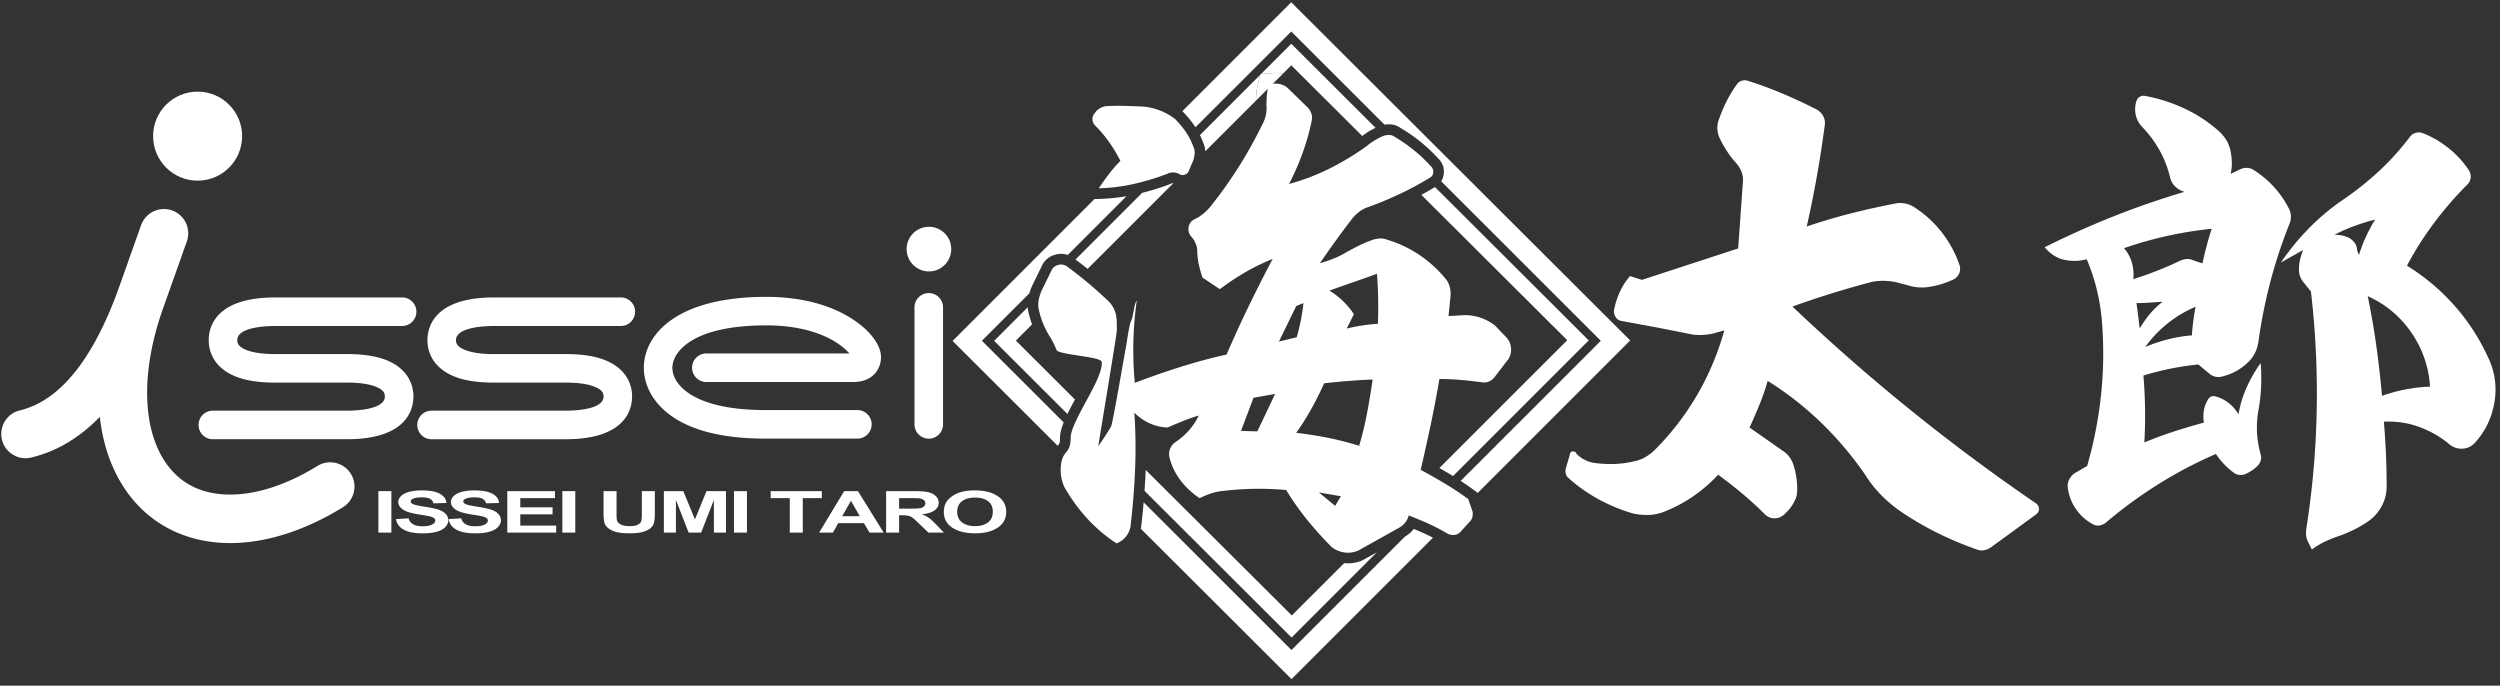 <svg xmlns="http://www.w3.org/2000/svg" width="237" height="65" viewBox="-0.192 -0.217 237 65"><rect x="-0.192" y="-0.217" width="237" height="65" fill="#333333" stroke="none"/><path fill="#FFF" d="M133.832 49.924a2.836 2.836 0 0 1-.844.738l-.007.004-10.742 10.738-14.015-14.002a67.41 67.41 0 0 1-.243 2.412l-.005.038c-.004.021-.011.04-.015.061l14.283 14.249 13.406-13.404a14.576 14.576 0 0 0-.847-.414 29.485 29.485 0 0 0-.971-.42zM100.294 41.302c0-.435.134-.929.351-1.472l-7.752-7.745 4.5-4.498c.064-.227.144-.449.238-.663l.972-1.992c.255-.51.69-.858 1.261-1.012a1.997 1.997 0 0 1 1.165.031l5.569-5.567c-.854.147-1.723.234-2.596.258l-.44.012-13.449 13.45 9.963 9.939.011-.014c.156-.193.207-.258.207-.727zM113.048 11.709c.031.045.06.093.089.139l9.083-9.079 8.841 8.833c.146-.023.295-.035.445-.035.393 0 .768.122 1.085.351.688.41 1.343.867 1.943 1.357a15.651 15.651 0 0 1 1.754 1.68l.03.037c.302.378.422.833.354 1.323a1.616 1.616 0 0 1-.239.655l15.132 15.118-13.288 13.283c.452.296.894.601 1.319.913l.252.186.022.066 14.48-14.479L122.218 0l-10.327 10.327.038.033c.405.406.781.86 1.119 1.349z"/><path fill="#FFF" d="M127.598 53.188c-.119 0-.241-.009-.362-.021l-4.965 4.961-13.85-13.794v.009a72.54 72.54 0 0 1-.114 1.971l13.942 13.906 8.075-8.074-1.362.759a3.502 3.502 0 0 1-1.364.283zM96.111 32.072l1.536-1.535a9.082 9.082 0 0 1-.354-1.215 3.27 3.27 0 0 1-.055-.413l-3.188 3.186 6.951 6.934c.211-.435.455-.893.715-1.372l-5.605-5.585zM121.416 6.781l.806-.805 6.728 6.701c.208-.164.431-.322.676-.467.194-.114.39-.215.583-.312l-7.987-7.966-2.859 2.859 1.327-.097c.247 0 .49.031.726.087zM114.07 14.124l4.8-4.797c.008-.225.02-.448.039-.665.035-.388.106-.784.213-1.176l.168-.623-5.728 5.727c.117.239.225.484.316.737.117.251.18.518.192.797zM148.382 32.033L136.257 44.15c.363.208.724.416 1.072.626l.226.139 12.863-12.862-14.578-14.538c-.418.256-.849.504-1.287.744l13.829 13.774zM111.043 17.148a.247.247 0 0 0-.151.022l-.091.04c-.884.338-1.796.622-2.716.854l-6.32 6.319c.39.289.772.585 1.15.889l8.128-8.124zM119.308 6.795l-.018.067.071-.071z"/><path fill="#FFF" d="M118.909 8.662c-.02.217-.031.439-.039.665l2.546-2.545a3.086 3.086 0 0 0-.728-.087l-1.327.097-.071.071-.168.623a6.784 6.784 0 0 0-.213 1.176zM154.333 25.954l1.13.36 9.123-2.98.451-6.323a2.033 2.033 0 0 0-.137-.948 2.809 2.809 0 0 0-.496-.813 8.558 8.558 0 0 1-.902-1.174 11.003 11.003 0 0 1-.723-1.31 2.427 2.427 0 0 1-.158-.722 2.297 2.297 0 0 1 .067-.722c.21-.633.458-1.242.745-1.829a11.68 11.68 0 0 1 1.016-1.695.864.864 0 0 1 .475-.36.906.906 0 0 1 .564 0c1.144.36 2.265.775 3.365 1.242 1.099.466 2.174.971 3.229 1.512.24.152.428.346.563.588.136.241.188.511.157.813a105.01 105.01 0 0 1-1.716 9.665 55.08 55.08 0 0 1 4.268-1.266 70.761 70.761 0 0 1 4.313-.948 2.45 2.45 0 0 1 1.58.362 10.44 10.44 0 0 1 2.598 2.348 10.6 10.6 0 0 1 1.694 3.071c.119.301.119.596 0 .88-.122.287-.333.49-.633.609-.332.151-.663.28-.994.384a7.331 7.331 0 0 1-1.039.248 4.424 4.424 0 0 1-.881.091c-.286 0-.58-.031-.881-.091l-1.535-.406a6.252 6.252 0 0 0-1.31-.136c-.45 0-.889.061-1.31.181a90.987 90.987 0 0 0-7.225 2.258 185.631 185.631 0 0 0 23.078 18.651c.181.12.277.286.293.496.016.211-.067.391-.247.541l-4.337 3.162a1.741 1.741 0 0 1-.609.25c-.227.045-.46.021-.699-.068a33.087 33.087 0 0 1-3.568-1.49 29.16 29.16 0 0 1-3.388-1.942 12.96 12.96 0 0 1-1.964-1.581 10.691 10.691 0 0 1-1.604-1.986 32.414 32.414 0 0 0-4.2-4.99 30.403 30.403 0 0 0-5.103-3.996 21.172 21.172 0 0 1-.769 2.236 58.194 58.194 0 0 1-.948 2.188l3.161 2.214a2.2 2.2 0 0 1 .609.563c.166.227.294.475.385.746.119.361.21.738.271 1.129.059.391.089.783.089 1.174 0 .181-.015.368-.044.564a1.452 1.452 0 0 1-.181.52c-.121.271-.271.52-.452.745s-.392.444-.633.655c-.271.21-.572.309-.902.294a1.269 1.269 0 0 1-.858-.386 32.394 32.394 0 0 0-2.146-1.964 43.927 43.927 0 0 0-2.28-1.784 13.824 13.824 0 0 1-5.148 3.524 4.533 4.533 0 0 1-1.468.293 5.85 5.85 0 0 1-1.514-.157 16.594 16.594 0 0 1-3.205-1.333 14.944 14.944 0 0 1-2.846-2.01.676.676 0 0 1-.248-.361 1.089 1.089 0 0 1-.023-.496l.407-1.399c0-.062.022-.12.067-.182.045-.06.112-.09.203-.09.06 0 .128.015.204.046.074.029.112.074.112.133.21.243.459.438.746.588.284.152.578.258.879.318.634.089 1.271.127 1.92.111a9.166 9.166 0 0 0 1.92-.248 3.245 3.245 0 0 0 1.061-.384c.346-.195.654-.429.927-.7a25.564 25.564 0 0 0 4.019-5.214 25.896 25.896 0 0 0 2.574-6.121l-1.129.317a6.23 6.23 0 0 1-.902.113 5.804 5.804 0 0 1-.904-.023l-3.433-.678-3.433-.631a.823.823 0 0 1-.541-.429.955.955 0 0 1-.09-.7c.12-.572.3-1.122.542-1.647.244-.529.56-1.02.951-1.47zM193.643 23.221c2.156-1.078 4.338-2.057 6.54-2.932s4.44-1.646 6.717-2.319a1.977 1.977 0 0 1-.854-.48 1.75 1.75 0 0 1-.504-.832 9.75 9.75 0 0 0-.984-2.582c-.452-.815-1-1.56-1.641-2.23a2.334 2.334 0 0 1-.635-1.159 2.43 2.43 0 0 1 .066-1.334.695.695 0 0 1 .788-.482 15.39 15.39 0 0 1 3.718 1.182c1.196.553 2.29 1.27 3.282 2.144.262.234.487.497.678.788.189.292.328.611.415.962.088.379.139.766.153 1.159.015.395-.021.781-.109 1.16l.918-.438c.177-.086.373-.131.592-.131s.43.058.635.175a9.5 9.5 0 0 1 1.925 1.597 8.86 8.86 0 0 1 1.443 2.078c.116.204.183.431.197.679.015.247-.021.488-.109.721a46.052 46.052 0 0 0-1.838 5.557 48.701 48.701 0 0 0-1.138 5.73c-.059.352-.16.678-.306.985-.146.307-.351.59-.612.853-.35.351-.737.642-1.159.875a5.547 5.547 0 0 1-1.335.526 1.442 1.442 0 0 1-.657.021 1.319 1.319 0 0 1-.567-.285l-1.051-.875c-.875.088-1.749.219-2.625.395-.875.175-1.735.393-2.581.656a45.935 45.935 0 0 1 .088 6.341 34.65 34.65 0 0 1 2.778-1.027c.947-.307 1.902-.59 2.864-.854a3.737 3.737 0 0 1 0-1.137c.06-.379.19-.729.395-1.051a.58.58 0 0 1 .657-.306c.467.118.89.321 1.269.612.379.292.7.656.963 1.094.146-.875.401-1.721.766-2.537.364-.815.81-1.59 1.334-2.318.059.729.072 1.451.044 2.165a17.219 17.219 0 0 1-.219 2.122 9.276 9.276 0 0 0-.176 2.186c.029.73.146 1.459.351 2.188.059.204.059.4 0 .591-.059.189-.16.358-.306.504-.147.146-.307.275-.481.393s-.35.22-.525.307a1.142 1.142 0 0 1-.656.152 1.023 1.023 0 0 1-.612-.239 6.958 6.958 0 0 1-1.662-1.751 40.106 40.106 0 0 0-5.491 2.887 42.923 42.923 0 0 0-5.01 3.676 1.37 1.37 0 0 1-.568.219.95.95 0 0 1-.613-.131c-.642-.35-1.174-.832-1.597-1.444s-.679-1.298-.766-2.056c-.03-.264.022-.518.153-.766.132-.246.313-.444.547-.591l1.137-.655a39.289 39.289 0 0 0 1.291-6.496c.248-2.203.299-4.412.154-6.628a19.841 19.841 0 0 0-.46-3.304 18.386 18.386 0 0 0-1.028-3.172 4.324 4.324 0 0 1-1.925.088 2.888 2.888 0 0 1-1.138-.417 3.663 3.663 0 0 1-.92-.809zm7.524.087c.35.409.597.869.744 1.379.146.51.188 1.028.131 1.553a31.997 31.997 0 0 0 4.463-1.75c.204-.087.407-.138.612-.153.204-.014.395.021.569.11l.918.306c.116-.553.249-1.109.395-1.662.146-.554.306-1.094.481-1.62a36.745 36.745 0 0 0-8.313 1.837zm1.182 5.207l.306 2.407c.292-.496.612-.955.963-1.377.35-.423.758-.811 1.226-1.161l-1.269.088c-.41.028-.818.043-1.226.043zm.831 4.158c.7-.292 1.422-.533 2.166-.724a13.322 13.322 0 0 1 2.253-.372 22.137 22.137 0 0 1 .351-2.712 11.285 11.285 0 0 0-4.77 3.808zm12.863-8.007a22.973 22.973 0 0 1 2.691-3.282 21.19 21.19 0 0 1 3.259-2.712 28.991 28.991 0 0 0 3.391-2.712 24.6 24.6 0 0 0 2.91-3.239c.145-.174.327-.291.546-.349a1.1 1.1 0 0 1 .679.042 9.503 9.503 0 0 1 2.428 1.423 9.186 9.186 0 0 1 1.903 2.078c.146.234.203.476.175.722a1.048 1.048 0 0 1-.306.635 33.733 33.733 0 0 0-3.15 3.631 30.805 30.805 0 0 0-2.581 4.069 19.967 19.967 0 0 1 4.463 3.741 19.567 19.567 0 0 1 3.193 4.878c.379.759.612 1.553.7 2.385.088.83.028 1.655-.175 2.471a7.19 7.19 0 0 1-.678 1.815 7.452 7.452 0 0 1-1.116 1.553c-.322.32-.708.489-1.16.503a1.73 1.73 0 0 1-1.202-.415 9.5 9.5 0 0 0-2.91-1.662 8.432 8.432 0 0 0-3.304-.481 71.374 71.374 0 0 1 .262 6.125c0 .699-.168 1.349-.503 1.946a4.131 4.131 0 0 1-1.378 1.465c-.438.292-.905.555-1.399.789-.496.232-1.007.438-1.531.612-.41.146-.803.313-1.183.501a7.088 7.088 0 0 0-1.093.681l-.395-.788a1.86 1.86 0 0 1-.153-.59 2.695 2.695 0 0 1 .022-.592 82.845 82.845 0 0 0 .436-22.487l-.699-.875a1.85 1.85 0 0 1-.437-1.225c0-.321.036-.634.109-.939.072-.307.168-.606.285-.898l-2.099 1.181zm5.076-2.625c.233 0 .466.021.699.065.233.044.468.125.7.24.204.117.379.278.525.481.146.205.219.438.219.701l.176.437a13.15 13.15 0 0 1 .655-1.728 16.25 16.25 0 0 1 .875-1.641c-.672.175-1.327.38-1.969.612-.641.235-1.268.511-1.88.833zm3.149 5.817a72.87 72.87 0 0 1 .811 4.682c.218 1.575.399 3.166.546 4.768.729-.262 1.48-.465 2.253-.611a15.697 15.697 0 0 1 2.297-.263 9.963 9.963 0 0 0-1.771-5.119 9.842 9.842 0 0 0-4.136-3.457z"/><path fill="#FFF" d="M103.922 42.076c.242-.334 1.065-1.532 1.232-1.912.167-.378 1.328-7.216 1.419-7.61.063-.365.292-2.07.475-2.373.183-.304.28-1.647.523-1.891a33.787 33.787 0 0 0-.319 3.918c-.03 1.307.016 2.595.137 3.87a74.99 74.99 0 0 1 4.306-1.502c1.44-.457 2.905-.85 4.395-1.185a114.4 114.4 0 0 1 2.094-4.578 136.868 136.868 0 0 1 2.278-4.485c-.911.365-1.785.79-2.62 1.276a23.365 23.365 0 0 0-2.391 1.593l-1.64-1.092a9.725 9.725 0 0 1-.364-1.298 6.616 6.616 0 0 1-.137-1.343 2.368 2.368 0 0 0-.204-.706 1.994 1.994 0 0 0-.388-.57 1.06 1.06 0 0 1-.228-.886.974.974 0 0 1 .502-.707c.332-.15.637-.342.909-.57.273-.227.517-.479.729-.751a41.812 41.812 0 0 0 2.62-3.689 42.084 42.084 0 0 0 2.208-3.964c.152-.271.266-.566.342-.887.075-.318.098-.629.069-.935 0-.364.015-.712.045-1.046.029-.334.091-.668.182-1.003l.592-.044c.243 0 .471.039.684.114a1.6 1.6 0 0 1 .592.386l1.776 1.731c.184.183.311.387.388.616.076.228.083.462.022.706a21.939 21.939 0 0 1-.865 3.053 24.95 24.95 0 0 1-1.275 2.914 20.847 20.847 0 0 0 3.871-1.481 24.771 24.771 0 0 0 3.552-2.162 4.97 4.97 0 0 1 .707-.502c.258-.15.523-.289.797-.411.183-.06.371-.09.57-.09.195 0 .37.061.523.181.668.395 1.29.829 1.866 1.299s1.124.996 1.64 1.571a.69.69 0 0 1 .137.546.56.56 0 0 1-.319.454 28.852 28.852 0 0 1-2.914 1.571 32.9 32.9 0 0 1-3.052 1.254 3.111 3.111 0 0 0-.819.478 3.758 3.758 0 0 0-.638.661 73.537 73.537 0 0 0-1.525 2.048c-.502.7-.995 1.398-1.481 2.096.425-.121.835-.258 1.23-.41a7.687 7.687 0 0 0 1.139-.547c.425-.242.849-.471 1.275-.683.425-.212.85-.394 1.276-.547.241-.09.491-.143.75-.159.259-.015.493.023.706.114 1.124.333 2.164.828 3.119 1.48a11.562 11.562 0 0 1 2.528 2.346c.152.212.258.462.319.751.059.29.075.568.044.842l-.182 1.821 1.551-.09c.516 0 1.016.083 1.501.251a4.72 4.72 0 0 1 1.368.75l1.092 1.139c.242.274.379.601.411.98a1.69 1.69 0 0 1-.229 1.024l-1.367 1.777a1.33 1.33 0 0 1-.479.365c-.196.09-.401.12-.614.09a48.65 48.65 0 0 0-2.027-.229c-.683-.06-1.374-.09-2.071-.09a116.036 116.036 0 0 1-.82 4.304 206.62 206.62 0 0 1-.956 4.303c.789.427 1.563.866 2.322 1.321.758.455 1.488.942 2.186 1.455l.412 1.186a1.28 1.28 0 0 1-.023.525.96.96 0 0 1-.252.432l-.91 1.003a.872.872 0 0 1-.569.251 1.179 1.179 0 0 1-.614-.116 18.01 18.01 0 0 0-1.822-.955 34.89 34.89 0 0 0-1.867-.776c-.063.245-.167.465-.319.662s-.333.355-.546.479l-3.917 2.187c-.427.183-.858.242-1.298.183a2.604 2.604 0 0 1-1.207-.501 34.031 34.031 0 0 1-2.323-2.575 25.406 25.406 0 0 1-2.004-2.846 29.346 29.346 0 0 0-3.007-.115 29.718 29.718 0 0 0-3.004.206 4.61 4.61 0 0 0-1.095.229c-.363.12-.729.271-1.092.454a7.2 7.2 0 0 1-1.8-1.661 6.091 6.091 0 0 1-1.07-2.21 1.376 1.376 0 0 1 .068-.819c.106-.273.28-.485.524-.638a6.545 6.545 0 0 0 1.252-1.093c.38-.425.69-.894.934-1.411-.517.151-1.018.326-1.503.523-.486.197-.973.403-1.456.615a4.626 4.626 0 0 1-1.709-.41 4.882 4.882 0 0 1-1.436-1.002c.122 1.791.145 3.59.069 5.397a71.45 71.45 0 0 1-.434 5.396 2 2 0 0 1-.455.979c-.243.29-.531.492-.866.616a14.239 14.239 0 0 1-2.777-2.348 16.427 16.427 0 0 1-2.141-2.937 3.503 3.503 0 0 1-.319-.979 4.235 4.235 0 0 1-.045-1.069c.15-1.581.929-1.064.929-2.657s3.128-5.634 2.946-7.213c-.061-.515-4.103-.659-4.284-1.129a7.487 7.487 0 0 0-.684-1.344 7.798 7.798 0 0 1-.616-1.229 8.166 8.166 0 0 1-.386-1.274 2.26 2.26 0 0 1 0-.912 4.11 4.11 0 0 1 .272-.865l.957-1.958c.121-.244.325-.402.615-.479a.98.98 0 0 1 .796.115c.668.487 1.328 1.001 1.981 1.548s1.283 1.109 1.891 1.684c.242.215.439.472.593.775.151.306.242.623.271.957.031.395.038.789.023 1.185-.014.391-1.699 10.519-1.758 10.913zm.052-24.442c.303-.457.621-.903.955-1.345.334-.439.699-.856 1.093-1.252a13.744 13.744 0 0 0-1.046-1.753 12.097 12.097 0 0 0-1.321-1.572.912.912 0 0 1-.273-.5.868.868 0 0 1 .092-.547l.272-.363c.121-.122.257-.22.41-.297a1.77 1.77 0 0 1 .501-.159 23.055 23.055 0 0 1 1.799-.023c.592.014 1.192.038 1.799.067.547.061 1.07.191 1.571.388.502.198.964.465 1.39.797a8.63 8.63 0 0 1 1.002 1.208c.303.438.546.918.729 1.434.091.183.129.38.113.594a3.16 3.16 0 0 1-.113.636l-.41.957a.616.616 0 0 1-.387.431.583.583 0 0 1-.569-.067 1.257 1.257 0 0 0-1.138 0 23.1 23.1 0 0 1-3.165.956 17.33 17.33 0 0 1-3.304.41zm13.481 22.999l1.549.045 1.685-3.551-2.049.364-1.185 3.142zm5.237-11.841l-1.64 3.371 1.687-.411c.15-.515.279-1.047.386-1.593.106-.547.189-1.094.252-1.641l-.685.274zm2.642 7.331a29.886 29.886 0 0 1-1.207 2.416c-.44.788-.919 1.547-1.436 2.275a38.27 38.27 0 0 1 3.029.478c.987.198 1.966.449 2.938.752a31.84 31.84 0 0 0 .752-3.118c.197-1.047.37-2.102.524-3.166a60.836 60.836 0 0 0-4.6.363zm1.047 11.614l.546-.912c-.363-.06-.721-.122-1.069-.181-.35-.06-.691-.121-1.024-.181l1.547 1.274zm3.963-21.997c-.76.273-1.511.54-2.255.797s-1.495.523-2.254.797c.455.273.88.601 1.275.979.394.382.743.799 1.047 1.253l-.683 1.365a17.509 17.509 0 0 1 2.96-.456c.028-.788.037-1.577.022-2.367a39.992 39.992 0 0 0-.112-2.368zM35.679 50.273v-3.932h1.231v3.932h-1.231zM37.345 48.993l1.197-.073a.9.9 0 0 0 .439.57c.22.121.518.183.892.183.397 0 .695-.054.896-.161.201-.109.301-.235.301-.381a.288.288 0 0 0-.126-.237c-.085-.065-.232-.122-.443-.171-.145-.031-.472-.09-.985-.17-.659-.106-1.123-.236-1.389-.391-.375-.216-.562-.48-.562-.79 0-.201.088-.388.264-.563.176-.175.43-.307.761-.398a4.576 4.576 0 0 1 1.2-.137c.766 0 1.341.107 1.728.324s.59.506.609.867l-1.23.034a.651.651 0 0 0-.339-.435c-.173-.09-.434-.134-.78-.134-.357 0-.638.047-.84.142-.13.062-.195.143-.195.246 0 .092.061.172.183.238.155.083.532.172 1.131.262.6.092 1.043.186 1.328.283.288.099.513.231.675.4a.87.87 0 0 1 .243.626c0 .226-.098.437-.291.633-.194.198-.469.344-.823.438-.355.097-.797.145-1.326.145-.771 0-1.363-.115-1.775-.346-.416-.228-.663-.563-.743-1.004zM42.333 48.993l1.197-.073a.895.895 0 0 0 .438.57c.22.121.518.183.893.183.396 0 .694-.054.896-.161.201-.109.301-.235.301-.381a.288.288 0 0 0-.126-.237c-.085-.065-.233-.122-.442-.171-.145-.031-.474-.09-.986-.17-.659-.106-1.123-.236-1.389-.391-.375-.216-.562-.48-.562-.79 0-.201.088-.388.265-.563.176-.175.429-.307.76-.398a4.59 4.59 0 0 1 1.201-.137c.765 0 1.34.107 1.727.324s.59.506.609.867l-1.23.034a.647.647 0 0 0-.34-.435c-.172-.09-.433-.134-.779-.134-.356 0-.637.047-.84.142-.13.062-.195.143-.195.246 0 .092.061.172.183.238.155.083.532.172 1.132.262.599.092 1.041.186 1.328.283.287.099.512.231.674.4a.871.871 0 0 1 .244.626c0 .226-.098.437-.292.633-.194.198-.468.344-.823.438-.354.097-.797.145-1.326.145-.771 0-1.362-.115-1.775-.346-.418-.228-.663-.563-.743-1.004zM47.899 50.273v-3.932h4.52v.665H49.13v.871h3.061v.663H49.13v1.07h3.405v.662h-4.636zM53.116 50.273v-3.932h1.23v3.932h-1.23zM57.026 46.342h1.23v2.13c0 .337.015.558.046.656.053.161.178.29.376.388.197.098.47.146.813.146.349 0 .612-.047.79-.139.177-.092.283-.205.319-.34.037-.133.055-.355.055-.668v-2.174h1.231v2.064c0 .473-.034.807-.101 1a1.014 1.014 0 0 1-.367.494c-.18.135-.419.242-.718.321-.3.079-.69.119-1.173.119-.582 0-1.023-.044-1.325-.129-.3-.088-.538-.2-.713-.339-.174-.14-.29-.283-.345-.437-.081-.226-.12-.558-.12-.998v-2.094zM62.742 50.273v-3.932h1.842l1.106 2.682 1.094-2.682h1.847v3.932h-1.144v-3.096l-1.21 3.096H65.09l-1.205-3.096v3.096h-1.143zM69.389 50.273v-3.932h1.23v3.932h-1.23zM74.68 50.273v-3.267h-1.81v-.665h4.845v.665H75.91v3.267h-1.23zM83.582 50.273h-1.34l-.532-.894h-2.437l-.503.894h-1.307l2.375-3.932h1.302l2.442 3.932zm-2.267-1.556l-.84-1.459-.823 1.459h1.663zM83.812 50.273v-3.932h2.591c.651 0 1.125.035 1.42.105s.531.195.709.377c.178.18.267.387.267.62 0 .294-.134.538-.403.73-.269.191-.672.312-1.205.362.266.101.484.211.657.332.174.119.407.331.701.639l.744.766h-1.472l-.89-.855c-.316-.306-.532-.498-.649-.577a.988.988 0 0 0-.369-.163 2.95 2.95 0 0 0-.62-.047h-.249v1.643h-1.232zm1.231-2.27h.91c.591 0 .96-.015 1.106-.047s.262-.089.345-.166a.393.393 0 0 0 .125-.296.38.38 0 0 0-.164-.32.93.93 0 0 0-.464-.154c-.1-.009-.398-.013-.897-.013h-.961v.996zM89.283 48.332c0-.4.093-.738.278-1.01.14-.199.328-.379.567-.539a2.73 2.73 0 0 1 .789-.354 4.99 4.99 0 0 1 1.314-.156c.897 0 1.616.179 2.155.541.54.359.809.857.809 1.498 0 .635-.267 1.133-.803 1.49-.534.358-1.25.538-2.146.538-.906 0-1.627-.179-2.162-.536-.534-.355-.801-.847-.801-1.472zm1.268-.027c0 .446.16.783.479 1.014.319.229.724.344 1.215.344.49 0 .893-.113 1.207-.342.315-.229.472-.569.472-1.027 0-.449-.152-.786-.459-1.008-.307-.221-.713-.332-1.22-.332-.508 0-.918.111-1.229.336-.309.224-.465.562-.465 1.015z"/><circle fill="#FFF" cx="18.542" cy="12.689" r="4.219"/><circle fill="#FFF" cx="87.871" cy="23.398" r="2.116"/><path fill="#FFF" d="M25.903 30.687H37.93a1.353 1.353 0 0 0 0-2.706H25.903c-5.681 0-6.303 2.82-6.307 4.031a3.418 3.418 0 0 0 1.007 2.474c1.052 1.057 2.778 1.567 5.279 1.567h6.831c2.339 0 3.129.54 3.359.771.154.155.221.32.22.554-.006 1.241-2.759 1.337-3.603 1.337H19.984a1.353 1.353 0 1 0 0 2.707H32.69c5.677 0 6.303-2.819 6.308-4.032a3.41 3.41 0 0 0-1.008-2.474c-1.051-1.055-2.776-1.567-5.276-1.567h-6.831c-2.341 0-3.132-.541-3.362-.773a.718.718 0 0 1-.219-.555c.003-1.239 2.756-1.334 3.601-1.334zM46.64 30.687h12.022a1.353 1.353 0 0 0 0-2.706H46.64c-5.681 0-6.304 2.819-6.309 4.031a3.418 3.418 0 0 0 1.008 2.474c1.052 1.057 2.778 1.568 5.279 1.568h6.831c2.338 0 3.126.539 3.356.771.155.155.22.32.22.554-.006 1.241-2.756 1.337-3.599 1.337H40.719a1.353 1.353 0 1 0 0 2.707h12.708c5.671 0 6.296-2.818 6.302-4.032a3.415 3.415 0 0 0-1.007-2.474c-1.051-1.055-2.774-1.567-5.272-1.567h-6.831c-2.34 0-3.132-.541-3.362-.773a.713.713 0 0 1-.219-.553c.004-1.242 2.757-1.337 3.602-1.337zM72.443 27.925c-8.544 0-11.587 3.618-11.599 6.714-.005 1.354.584 2.693 1.658 3.771 1.951 1.96 5.282 2.954 9.899 2.954h8.686a1.352 1.352 0 1 0 0-2.706h-8.686c-4.822 0-7.004-1.175-7.984-2.159-.759-.763-.87-1.486-.869-1.851.006-1.493 1.885-4.02 8.895-4.02 4.783 0 7.1 1.744 7.883 2.662H66.809a1.354 1.354 0 1 0 0 2.707h13.896c1.802 0 2.615-1.182 2.622-2.354.004-1.025-.811-1.997-1.296-2.484-.967-.973-3.84-3.234-9.588-3.234zM87.856 27.567c-.747 0-1.354.606-1.354 1.353v11.094a1.353 1.353 0 0 0 2.707 0V28.919a1.354 1.354 0 0 0-1.353-1.352z"/><path fill="#FFF" d="M29.903 43.953c-2.879 1.775-5.738 2.715-8.272 2.715-2.651 0-4.694-.998-6.072-2.965-2.325-3.314-2.406-8.883-.211-14.912l2.173-6.125a2.303 2.303 0 0 0-1.401-2.936 2.304 2.304 0 0 0-2.938 1.404l-2.166 6.104v.002C8.588 33.905 5.471 37.751 1.75 38.673a2.3 2.3 0 1 0 1.104 4.463c2.361-.584 4.503-1.866 6.417-3.83.3 2.679 1.14 5.069 2.518 7.035 2.226 3.176 5.723 4.926 9.843 4.926 3.388 0 7.083-1.176 10.688-3.4a2.301 2.301 0 0 0 .75-3.166 2.304 2.304 0 0 0-3.167-.748z"/></svg>